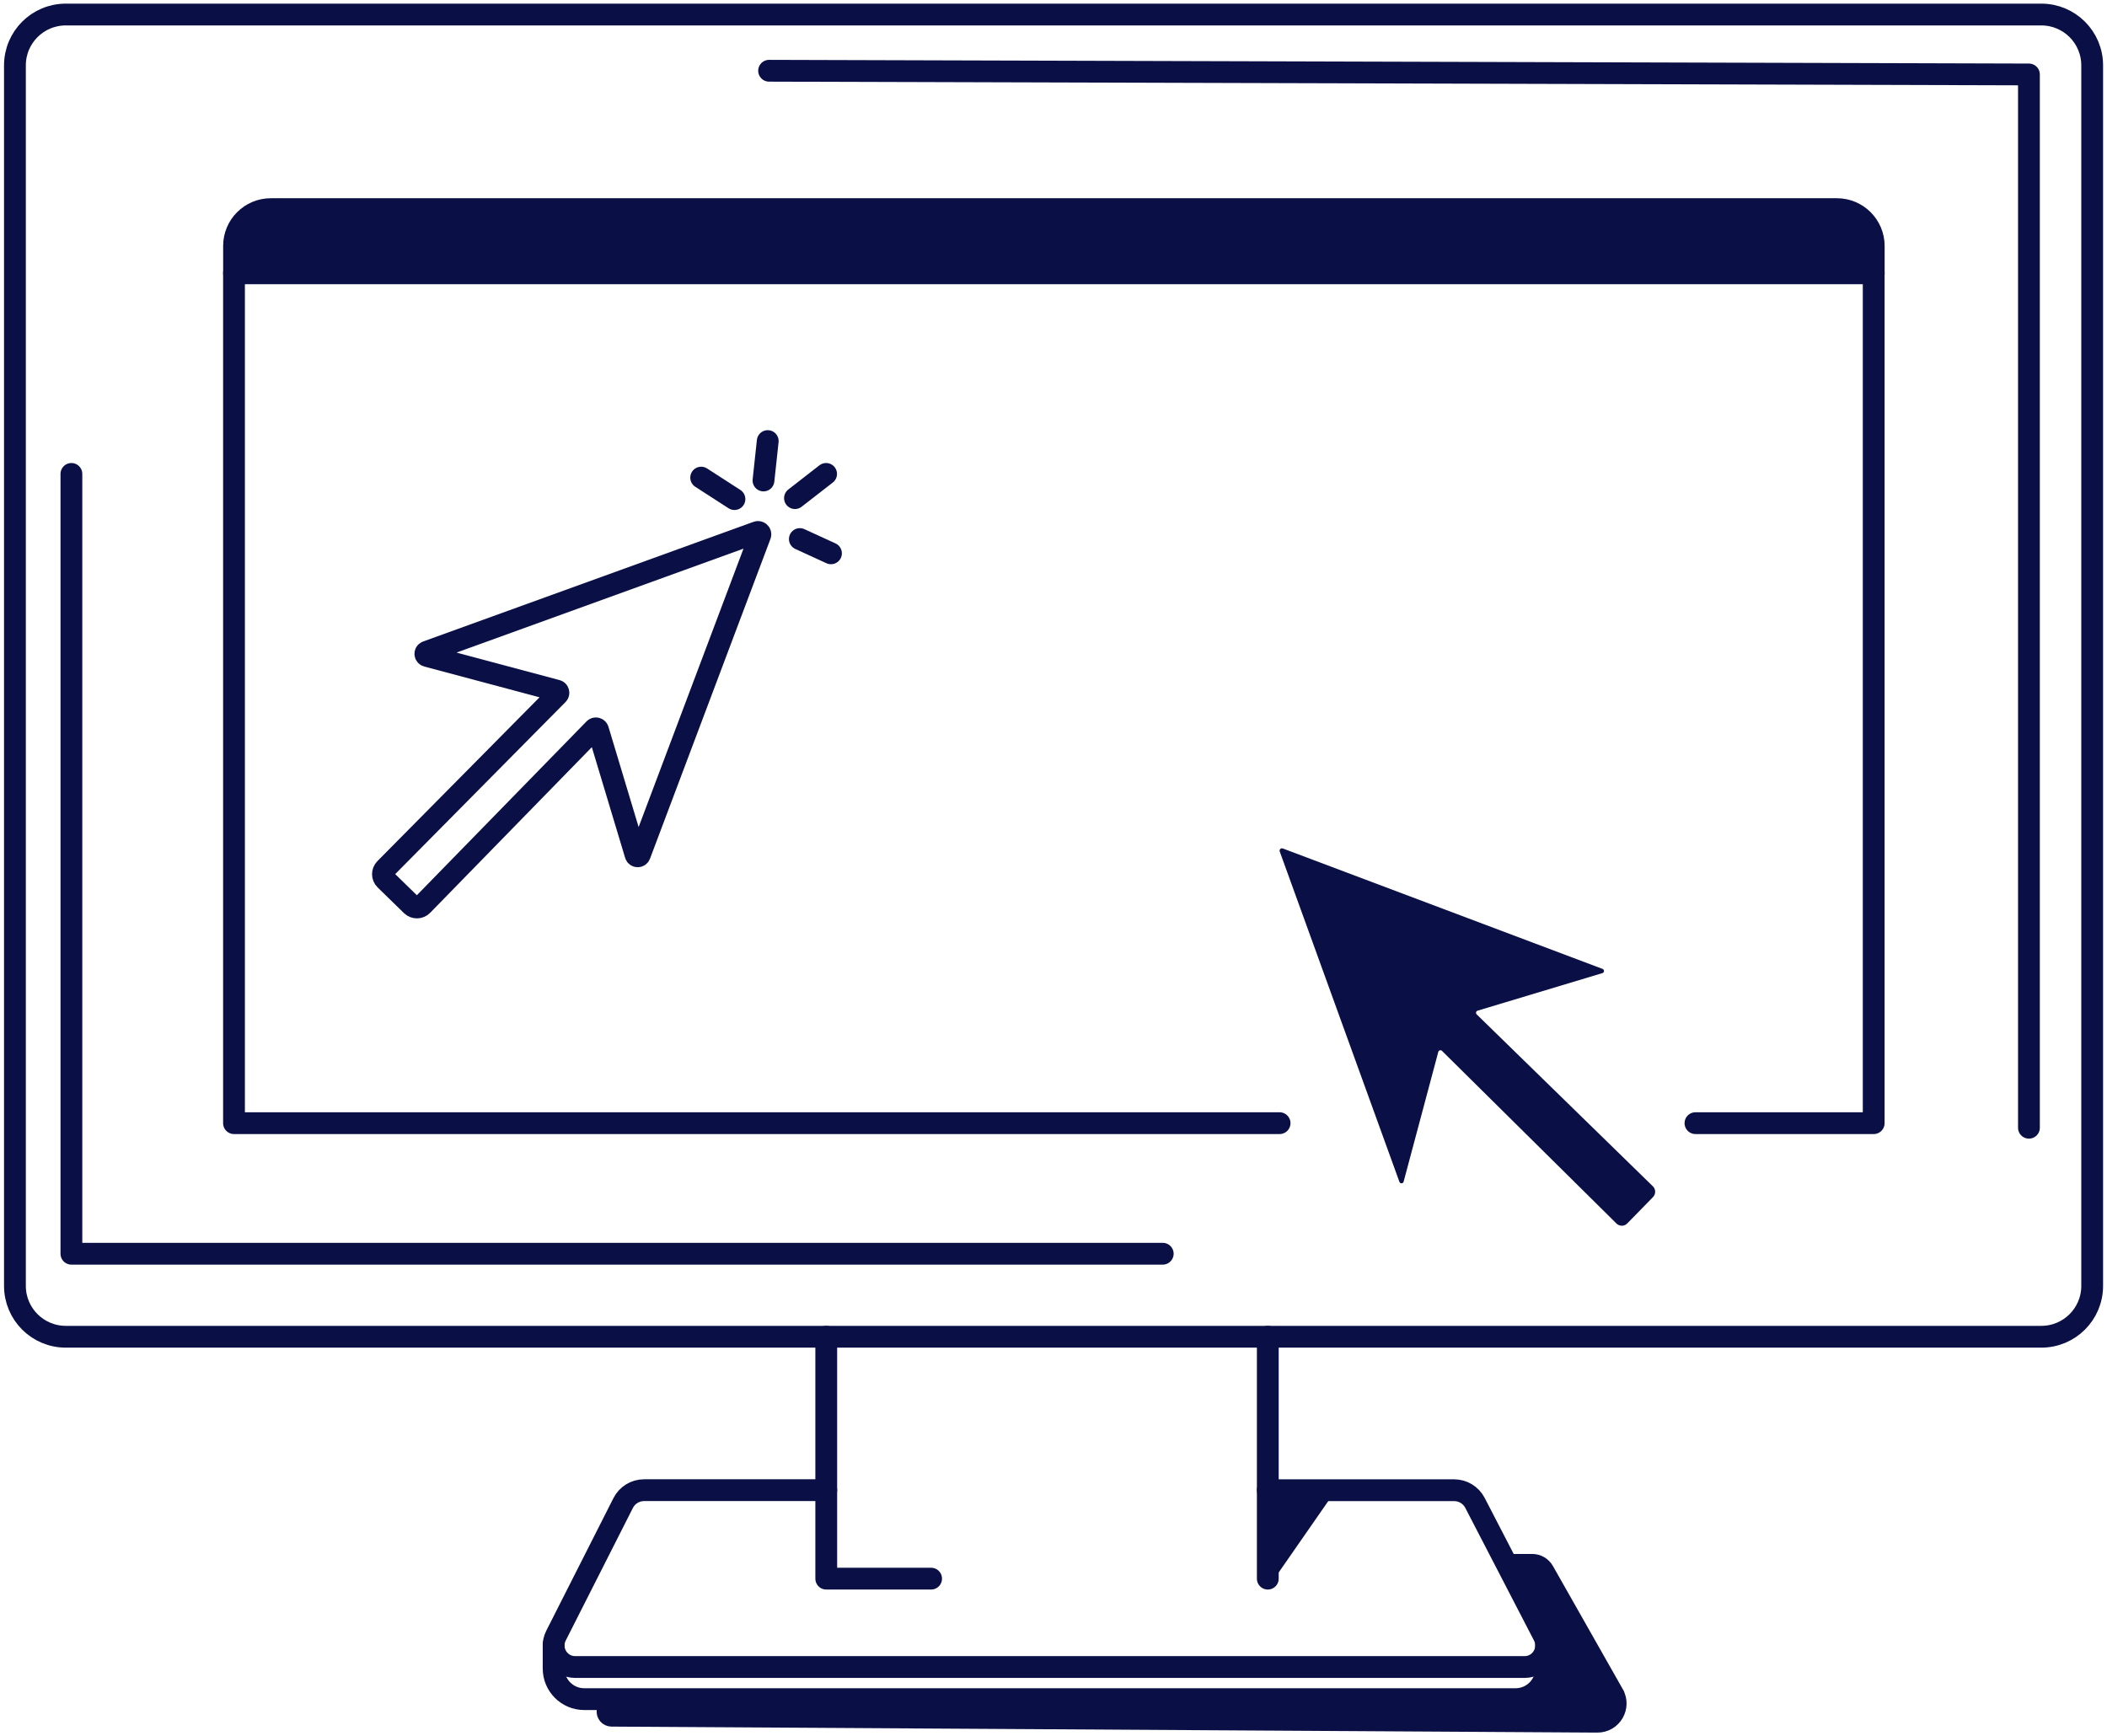 <svg width="290" height="239" viewBox="0 0 290 239" fill="none" xmlns="http://www.w3.org/2000/svg">
<path d="M176.59 206.628H180.989L176.664 212.854L176.59 206.628Z" fill="#0A1045" stroke="#0A1045" stroke-width="3"/>
<path d="M280.958 184.003H9.057C5.187 184.003 2.055 180.872 2.055 177.002V9.002C2.055 5.132 5.187 2 9.057 2H280.958C284.828 2 287.96 5.132 287.96 9.002V177.002C287.96 180.872 284.828 184.003 280.958 184.003Z" stroke="#0A1045" stroke-width="3" stroke-miterlimit="10" stroke-linecap="round" stroke-linejoin="round"/>
<path d="M9.828 65.234V172.576H160.036" stroke="#0A1045" stroke-width="3" stroke-miterlimit="10" stroke-linecap="round" stroke-linejoin="round"/>
<path d="M105.856 9.739L279.255 10.249V155.233" stroke="#0A1045" stroke-width="3" stroke-miterlimit="10" stroke-linecap="round" stroke-linejoin="round"/>
<path d="M113.722 184.003V217.3H128.154" stroke="#0A1045" stroke-width="3" stroke-miterlimit="10" stroke-linecap="round" stroke-linejoin="round"/>
<path d="M174.495 184.003V217.3" stroke="#0A1045" stroke-width="3" stroke-miterlimit="10" stroke-linecap="round" stroke-linejoin="round"/>
<path d="M174.495 205.128H200.147C201.354 205.128 202.454 205.799 203.011 206.872L212.467 225.133C213.493 227.112 212.057 229.466 209.831 229.466H79.171C76.958 229.466 75.523 227.132 76.522 225.153L85.77 206.892C86.32 205.806 87.434 205.122 88.647 205.122H113.722" stroke="#0A1045" stroke-width="3" stroke-miterlimit="10" stroke-linecap="round" stroke-linejoin="round"/>
<path d="M76.2 226.354V229.68C76.2 232 78.085 233.885 80.405 233.885H208.603C210.924 233.885 212.808 232 212.808 229.68V226.354" stroke="#0A1045" stroke-width="3" stroke-miterlimit="10" stroke-linecap="round" stroke-linejoin="round"/>
<path d="M208.906 215.4H210.884C211.528 215.4 212.12 215.744 212.435 216.301L212.436 216.303L222.046 233.25L222.046 233.251C222.999 234.929 221.778 237.005 219.853 236.992L219.852 236.992L84.17 236.167C84.17 236.167 84.169 236.167 84.168 236.167C83.832 236.162 83.578 235.863 83.621 235.538C83.621 235.537 83.621 235.537 83.622 235.537L83.643 235.38L211.426 234.909L212.566 234.905L212.867 233.805L214.242 228.782L214.379 228.279L214.175 227.799L208.906 215.4Z" fill="#0A1045" stroke="#0A1045" stroke-width="3"/>
<path d="M176.118 154.603H32.207V37.611H257.889V154.603H233.357" stroke="#0A1045" stroke-width="3" stroke-miterlimit="10" stroke-linecap="round" stroke-linejoin="round"/>
<path d="M252.825 28.785H37.277C34.48 28.785 32.213 31.052 32.213 33.849V37.611H257.895V33.849C257.888 31.052 255.622 28.785 252.825 28.785Z" fill="#0A1045" stroke="#0A1045" stroke-width="3" stroke-miterlimit="10" stroke-linecap="round" stroke-linejoin="round"/>
<path d="M40.297 33.453C40.297 33.88 39.951 34.226 39.523 34.226C39.096 34.226 38.75 33.88 38.75 33.453C38.75 33.026 39.096 32.679 39.523 32.679C39.951 32.679 40.297 33.026 40.297 33.453Z" fill="#0A1045" stroke="#0A1045" stroke-width="3"/>
<path d="M47.674 33.453C47.674 33.88 47.328 34.226 46.9 34.226C46.473 34.226 46.127 33.88 46.127 33.453C46.127 33.026 46.473 32.679 46.9 32.679C47.328 32.679 47.674 33.026 47.674 33.453Z" fill="#0A1045" stroke="#0A1045" stroke-width="3"/>
<path d="M55.782 33.453C55.782 33.88 55.436 34.226 55.008 34.226C54.581 34.226 54.235 33.88 54.235 33.453C54.235 33.026 54.581 32.679 55.008 32.679C55.435 32.679 55.782 33.026 55.782 33.453Z" fill="#0A1045" stroke="#0A1045" stroke-width="3"/>
<path d="M176.561 116.792C176.299 116.692 176.044 116.947 176.138 117.208L192.609 162.677C192.709 162.966 193.119 162.945 193.192 162.65L197.96 144.798C198.014 144.57 198.303 144.49 198.47 144.651L222.486 168.418C222.901 168.827 223.565 168.82 223.974 168.404L227.515 164.776C227.918 164.361 227.911 163.696 227.495 163.294L203.245 139.628C203.077 139.467 203.151 139.185 203.372 139.118L220.554 133.947C220.829 133.867 220.842 133.478 220.574 133.371L176.561 116.792Z" fill="#0A1045"/>
<path d="M104.635 73.664C104.736 73.402 104.481 73.148 104.219 73.242L58.75 89.712C58.462 89.813 58.482 90.222 58.777 90.296L76.629 95.064C76.857 95.118 76.938 95.406 76.777 95.573L53.01 119.589C52.601 120.005 52.607 120.669 53.023 121.078L56.651 124.619C57.067 125.021 57.731 125.014 58.133 124.599L81.8 100.349C81.961 100.181 82.243 100.255 82.31 100.476L87.48 117.658C87.561 117.933 87.95 117.946 88.057 117.678L104.635 73.664Z" stroke="#0A1045" stroke-width="3" stroke-miterlimit="10" stroke-linecap="round" stroke-linejoin="round"/>
<path d="M96.507 65.744L101.087 68.701" stroke="#0A1045" stroke-width="3" stroke-miterlimit="10" stroke-linecap="round" stroke-linejoin="round"/>
<path d="M105.668 60.714L105.084 66.139" stroke="#0A1045" stroke-width="3" stroke-miterlimit="10" stroke-linecap="round" stroke-linejoin="round"/>
<path d="M109.417 68.567L113.702 65.234" stroke="#0A1045" stroke-width="3" stroke-miterlimit="10" stroke-linecap="round" stroke-linejoin="round"/>
<path d="M110.087 74.2L114.373 76.165" stroke="#0A1045" stroke-width="3" stroke-miterlimit="10" stroke-linecap="round" stroke-linejoin="round"/>
</svg>
